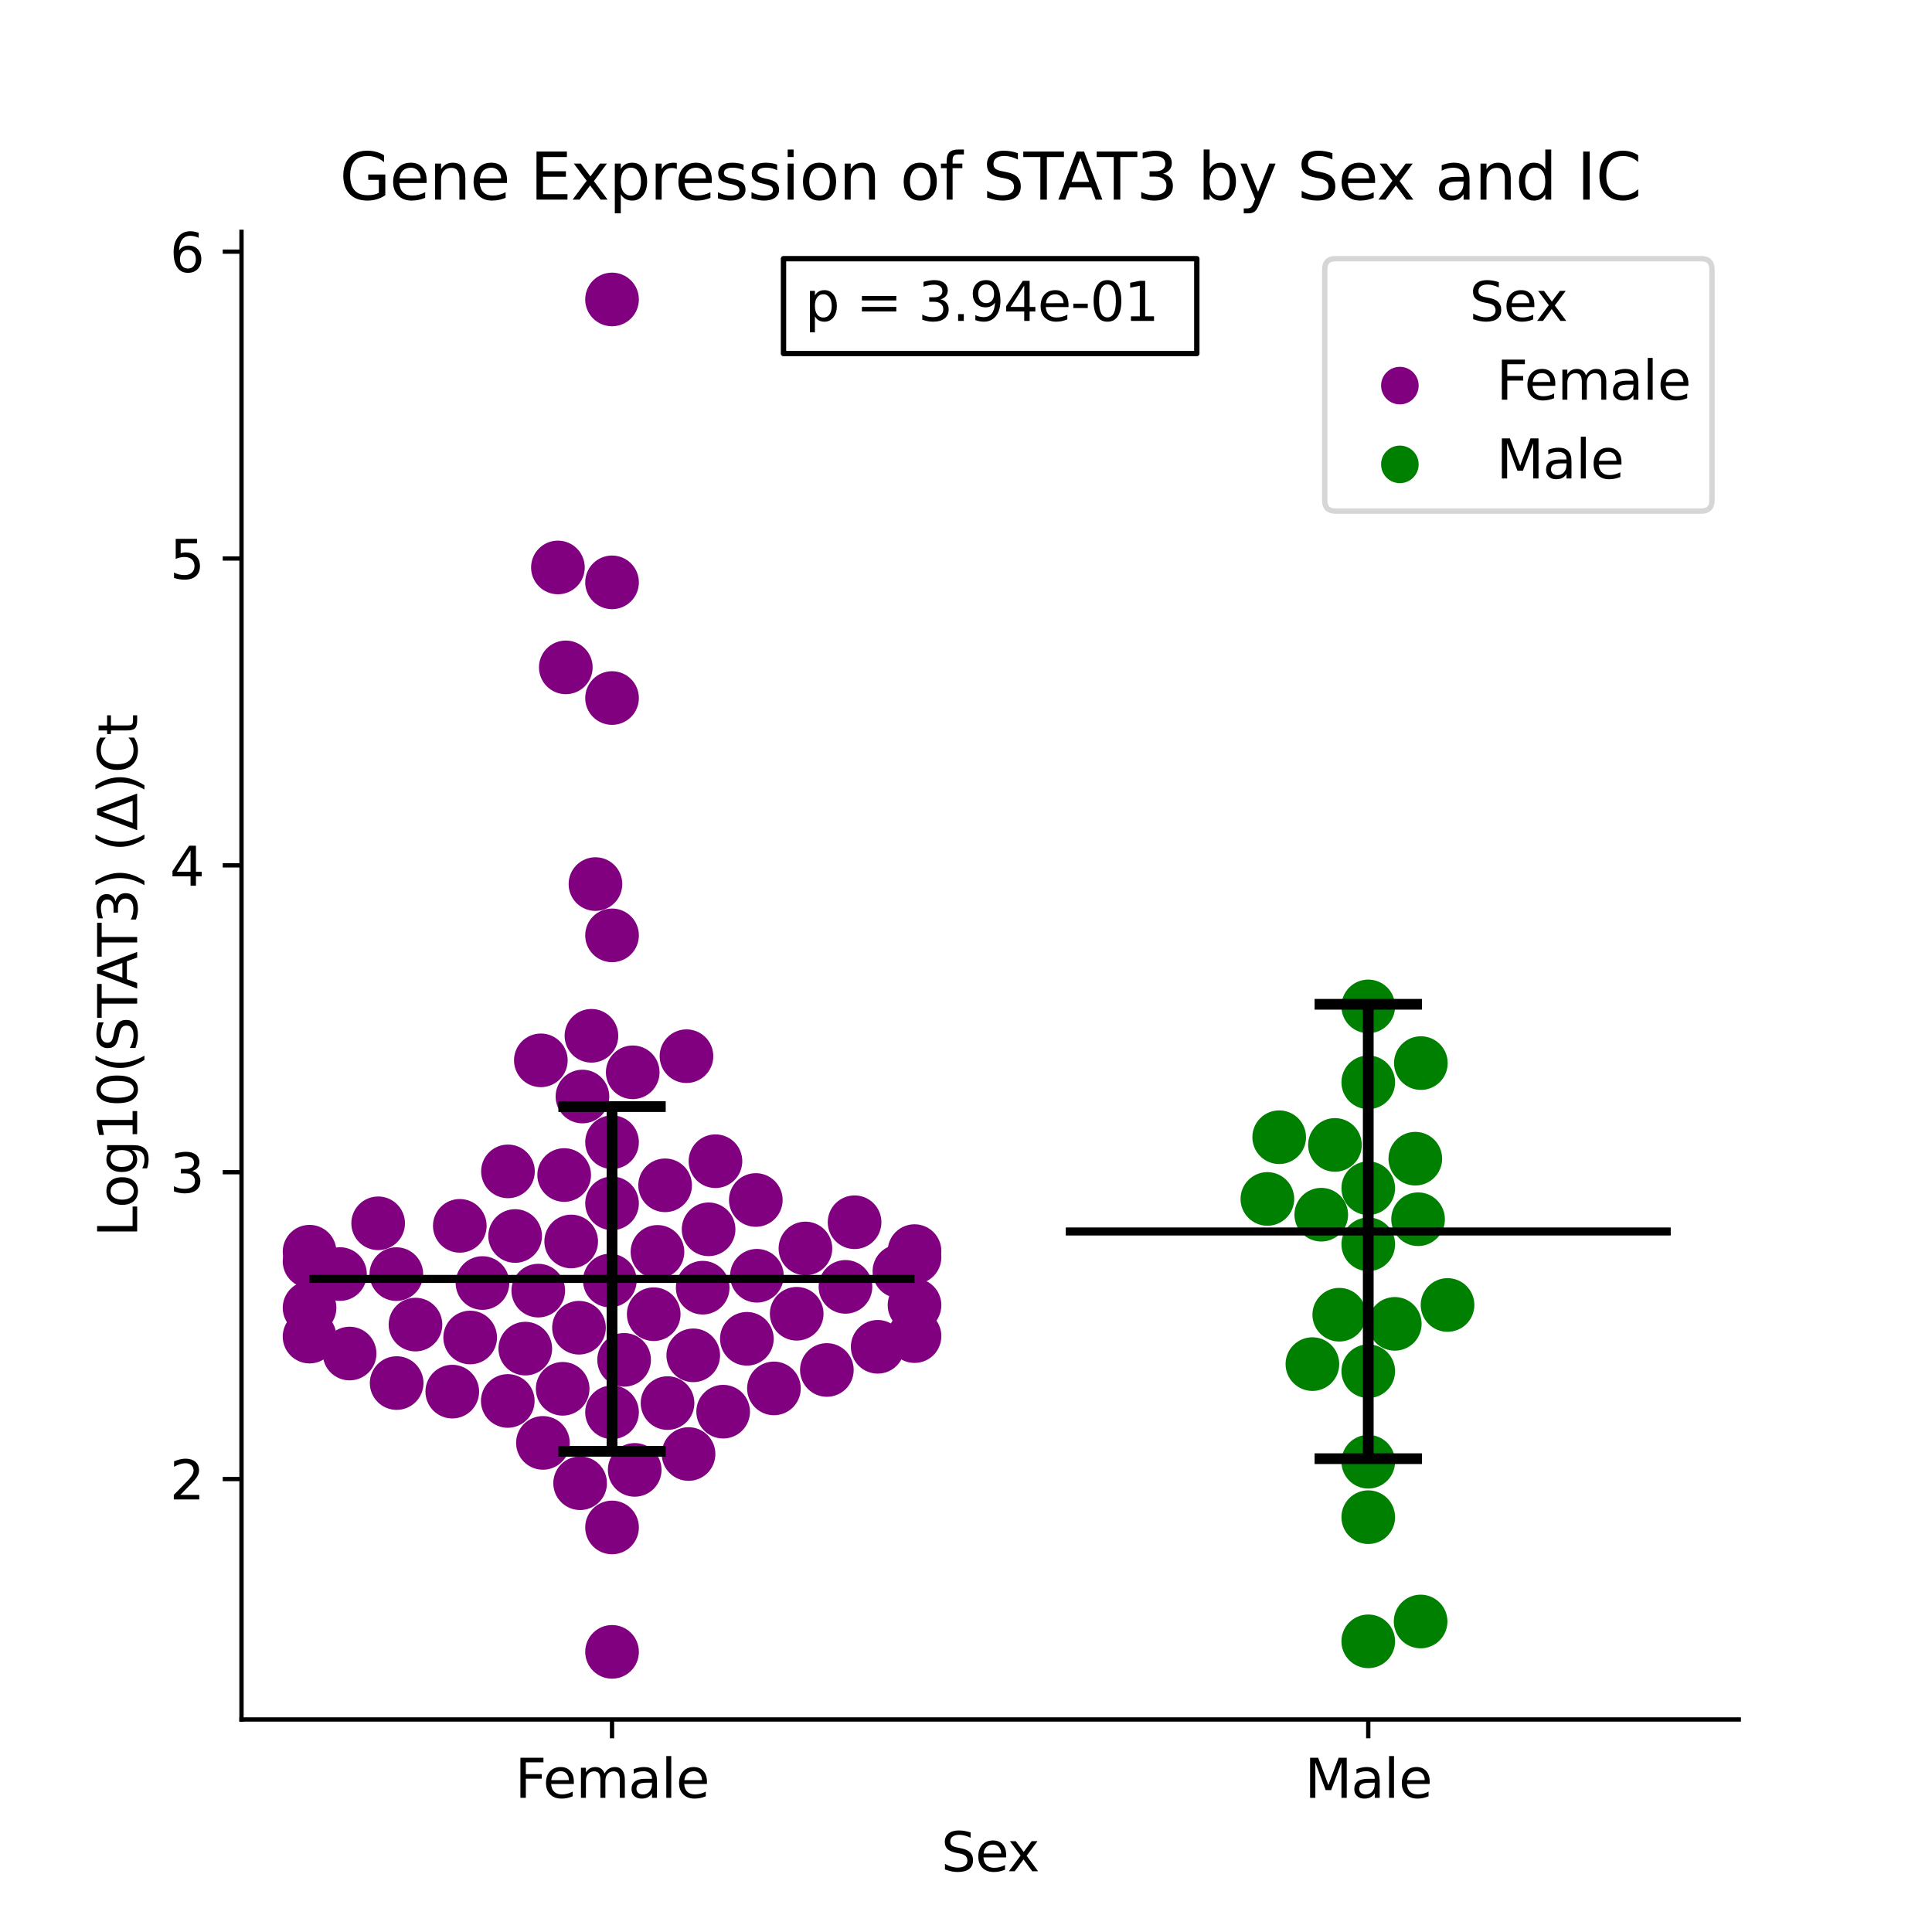 <?xml version="1.0" encoding="utf-8" standalone="no"?>
<!DOCTYPE svg PUBLIC "-//W3C//DTD SVG 1.1//EN"
  "http://www.w3.org/Graphics/SVG/1.1/DTD/svg11.dtd">
<svg xmlns:xlink="http://www.w3.org/1999/xlink" width="360pt" height="360pt" viewBox="0 0 360 360" xmlns="http://www.w3.org/2000/svg" version="1.1">
 <defs>
  <style type="text/css">*{stroke-linejoin: round; stroke-linecap: butt}</style>
 </defs>
 <g id="figure_1">
  <g id="patch_1">
   <path d="M 0 360 
L 360 360 
L 360 0 
L 0 0 
z
" style="fill: #ffffff"/>
  </g>
  <g id="axes_1">
   <g id="patch_2">
    <path d="M 45 320.4 
L 324 320.4 
L 324 43.2 
L 45 43.2 
z
" style="fill: #ffffff"/>
   </g>
   <g id="PathCollection_1">
    <defs>
     <path id="C0_0_2bde95c8e2" d="M 0 5 
C 1.326 5 2.598 4.473 3.536 3.536 
C 4.473 2.598 5 1.326 5 -0 
C 5 -1.326 4.473 -2.598 3.536 -3.536 
C 2.598 -4.473 1.326 -5 0 -5 
C -1.326 -5 -2.598 -4.473 -3.536 -3.536 
C -4.473 -2.598 -5 -1.326 -5 0 
C -5 1.326 -4.473 2.598 -3.536 3.536 
C -2.598 4.473 -1.326 5 0 5 
z
"/>
    </defs>
    <g clip-path="url(#pab6ef96e63)">
     <use xlink:href="#C0_0_2bde95c8e2" x="159.239" y="227.746" style="fill: #800080"/>
    </g>
    <g clip-path="url(#pab6ef96e63)">
     <use xlink:href="#C0_0_2bde95c8e2" x="94.652" y="218.27" style="fill: #800080"/>
    </g>
    <g clip-path="url(#pab6ef96e63)">
     <use xlink:href="#C0_0_2bde95c8e2" x="97.881" y="251.298" style="fill: #800080"/>
    </g>
    <g clip-path="url(#pab6ef96e63)">
     <use xlink:href="#C0_0_2bde95c8e2" x="114.045" y="263.158" style="fill: #800080"/>
    </g>
    <g clip-path="url(#pab6ef96e63)">
     <use xlink:href="#C0_0_2bde95c8e2" x="101.167" y="268.865" style="fill: #800080"/>
    </g>
    <g clip-path="url(#pab6ef96e63)">
     <use xlink:href="#C0_0_2bde95c8e2" x="132.037" y="229.064" style="fill: #800080"/>
    </g>
    <g clip-path="url(#pab6ef96e63)">
     <use xlink:href="#C0_0_2bde95c8e2" x="114.045" y="224.228" style="fill: #800080"/>
    </g>
    <g clip-path="url(#pab6ef96e63)">
     <use xlink:href="#C0_0_2bde95c8e2" x="127.915" y="196.807" style="fill: #800080"/>
    </g>
    <g clip-path="url(#pab6ef96e63)">
     <use xlink:href="#C0_0_2bde95c8e2" x="130.939" y="239.941" style="fill: #800080"/>
    </g>
    <g clip-path="url(#pab6ef96e63)">
     <use xlink:href="#C0_0_2bde95c8e2" x="100.297" y="240.488" style="fill: #800080"/>
    </g>
    <g clip-path="url(#pab6ef96e63)">
     <use xlink:href="#C0_0_2bde95c8e2" x="95.988" y="230.311" style="fill: #800080"/>
    </g>
    <g clip-path="url(#pab6ef96e63)">
     <use xlink:href="#C0_0_2bde95c8e2" x="121.811" y="244.882" style="fill: #800080"/>
    </g>
    <g clip-path="url(#pab6ef96e63)">
     <use xlink:href="#C0_0_2bde95c8e2" x="105.128" y="218.948" style="fill: #800080"/>
    </g>
    <g clip-path="url(#pab6ef96e63)">
     <use xlink:href="#C0_0_2bde95c8e2" x="167.589" y="236.893" style="fill: #800080"/>
    </g>
    <g clip-path="url(#pab6ef96e63)">
     <use xlink:href="#C0_0_2bde95c8e2" x="108.098" y="276.377" style="fill: #800080"/>
    </g>
    <g clip-path="url(#pab6ef96e63)">
     <use xlink:href="#C0_0_2bde95c8e2" x="116.293" y="253.39" style="fill: #800080"/>
    </g>
    <g clip-path="url(#pab6ef96e63)">
     <use xlink:href="#C0_0_2bde95c8e2" x="114.045" y="55.8" style="fill: #800080"/>
    </g>
    <g clip-path="url(#pab6ef96e63)">
     <use xlink:href="#C0_0_2bde95c8e2" x="157.54" y="239.79" style="fill: #800080"/>
    </g>
    <g clip-path="url(#pab6ef96e63)">
     <use xlink:href="#C0_0_2bde95c8e2" x="163.544" y="250.957" style="fill: #800080"/>
    </g>
    <g clip-path="url(#pab6ef96e63)">
     <use xlink:href="#C0_0_2bde95c8e2" x="141.038" y="237.72" style="fill: #800080"/>
    </g>
    <g clip-path="url(#pab6ef96e63)">
     <use xlink:href="#C0_0_2bde95c8e2" x="84.277" y="259.311" style="fill: #800080"/>
    </g>
    <g clip-path="url(#pab6ef96e63)">
     <use xlink:href="#C0_0_2bde95c8e2" x="114.045" y="174.292" style="fill: #800080"/>
    </g>
    <g clip-path="url(#pab6ef96e63)">
     <use xlink:href="#C0_0_2bde95c8e2" x="134.751" y="263.047" style="fill: #800080"/>
    </g>
    <g clip-path="url(#pab6ef96e63)">
     <use xlink:href="#C0_0_2bde95c8e2" x="129.176" y="252.545" style="fill: #800080"/>
    </g>
    <g clip-path="url(#pab6ef96e63)">
     <use xlink:href="#C0_0_2bde95c8e2" x="57.682" y="243.694" style="fill: #800080"/>
    </g>
    <g clip-path="url(#pab6ef96e63)">
     <use xlink:href="#C0_0_2bde95c8e2" x="77.418" y="246.817" style="fill: #800080"/>
    </g>
    <g clip-path="url(#pab6ef96e63)">
     <use xlink:href="#C0_0_2bde95c8e2" x="139.166" y="249.467" style="fill: #800080"/>
    </g>
    <g clip-path="url(#pab6ef96e63)">
     <use xlink:href="#C0_0_2bde95c8e2" x="114.045" y="130.07" style="fill: #800080"/>
    </g>
    <g clip-path="url(#pab6ef96e63)">
     <use xlink:href="#C0_0_2bde95c8e2" x="133.316" y="216.375" style="fill: #800080"/>
    </g>
    <g clip-path="url(#pab6ef96e63)">
     <use xlink:href="#C0_0_2bde95c8e2" x="117.899" y="199.81" style="fill: #800080"/>
    </g>
    <g clip-path="url(#pab6ef96e63)">
     <use xlink:href="#C0_0_2bde95c8e2" x="94.617" y="261.049" style="fill: #800080"/>
    </g>
    <g clip-path="url(#pab6ef96e63)">
     <use xlink:href="#C0_0_2bde95c8e2" x="122.511" y="233.27" style="fill: #800080"/>
    </g>
    <g clip-path="url(#pab6ef96e63)">
     <use xlink:href="#C0_0_2bde95c8e2" x="114.045" y="212.834" style="fill: #800080"/>
    </g>
    <g clip-path="url(#pab6ef96e63)">
     <use xlink:href="#C0_0_2bde95c8e2" x="170.409" y="248.965" style="fill: #800080"/>
    </g>
    <g clip-path="url(#pab6ef96e63)">
     <use xlink:href="#C0_0_2bde95c8e2" x="103.959" y="105.736" style="fill: #800080"/>
    </g>
    <g clip-path="url(#pab6ef96e63)">
     <use xlink:href="#C0_0_2bde95c8e2" x="70.464" y="227.946" style="fill: #800080"/>
    </g>
    <g clip-path="url(#pab6ef96e63)">
     <use xlink:href="#C0_0_2bde95c8e2" x="105.429" y="124.356" style="fill: #800080"/>
    </g>
    <g clip-path="url(#pab6ef96e63)">
     <use xlink:href="#C0_0_2bde95c8e2" x="140.833" y="223.602" style="fill: #800080"/>
    </g>
    <g clip-path="url(#pab6ef96e63)">
     <use xlink:href="#C0_0_2bde95c8e2" x="107.884" y="247.401" style="fill: #800080"/>
    </g>
    <g clip-path="url(#pab6ef96e63)">
     <use xlink:href="#C0_0_2bde95c8e2" x="170.409" y="233.127" style="fill: #800080"/>
    </g>
    <g clip-path="url(#pab6ef96e63)">
     <use xlink:href="#C0_0_2bde95c8e2" x="114.045" y="307.8" style="fill: #800080"/>
    </g>
    <g clip-path="url(#pab6ef96e63)">
     <use xlink:href="#C0_0_2bde95c8e2" x="114.045" y="284.618" style="fill: #800080"/>
    </g>
    <g clip-path="url(#pab6ef96e63)">
     <use xlink:href="#C0_0_2bde95c8e2" x="110.953" y="164.736" style="fill: #800080"/>
    </g>
    <g clip-path="url(#pab6ef96e63)">
     <use xlink:href="#C0_0_2bde95c8e2" x="144.212" y="258.71" style="fill: #800080"/>
    </g>
    <g clip-path="url(#pab6ef96e63)">
     <use xlink:href="#C0_0_2bde95c8e2" x="63.352" y="237.402" style="fill: #800080"/>
    </g>
    <g clip-path="url(#pab6ef96e63)">
     <use xlink:href="#C0_0_2bde95c8e2" x="113.633" y="238.609" style="fill: #800080"/>
    </g>
    <g clip-path="url(#pab6ef96e63)">
     <use xlink:href="#C0_0_2bde95c8e2" x="128.3" y="270.937" style="fill: #800080"/>
    </g>
    <g clip-path="url(#pab6ef96e63)">
     <use xlink:href="#C0_0_2bde95c8e2" x="170.409" y="234.262" style="fill: #800080"/>
    </g>
    <g clip-path="url(#pab6ef96e63)">
     <use xlink:href="#C0_0_2bde95c8e2" x="89.902" y="239.076" style="fill: #800080"/>
    </g>
    <g clip-path="url(#pab6ef96e63)">
     <use xlink:href="#C0_0_2bde95c8e2" x="57.682" y="233.236" style="fill: #800080"/>
    </g>
    <g clip-path="url(#pab6ef96e63)">
     <use xlink:href="#C0_0_2bde95c8e2" x="124.386" y="261.444" style="fill: #800080"/>
    </g>
    <g clip-path="url(#pab6ef96e63)">
     <use xlink:href="#C0_0_2bde95c8e2" x="65.143" y="252.214" style="fill: #800080"/>
    </g>
    <g clip-path="url(#pab6ef96e63)">
     <use xlink:href="#C0_0_2bde95c8e2" x="57.682" y="235.019" style="fill: #800080"/>
    </g>
    <g clip-path="url(#pab6ef96e63)">
     <use xlink:href="#C0_0_2bde95c8e2" x="104.844" y="258.783" style="fill: #800080"/>
    </g>
    <g clip-path="url(#pab6ef96e63)">
     <use xlink:href="#C0_0_2bde95c8e2" x="170.409" y="243.204" style="fill: #800080"/>
    </g>
    <g clip-path="url(#pab6ef96e63)">
     <use xlink:href="#C0_0_2bde95c8e2" x="73.852" y="237.412" style="fill: #800080"/>
    </g>
    <g clip-path="url(#pab6ef96e63)">
     <use xlink:href="#C0_0_2bde95c8e2" x="73.912" y="257.714" style="fill: #800080"/>
    </g>
    <g clip-path="url(#pab6ef96e63)">
     <use xlink:href="#C0_0_2bde95c8e2" x="123.935" y="220.867" style="fill: #800080"/>
    </g>
    <g clip-path="url(#pab6ef96e63)">
     <use xlink:href="#C0_0_2bde95c8e2" x="154.073" y="255.275" style="fill: #800080"/>
    </g>
    <g clip-path="url(#pab6ef96e63)">
     <use xlink:href="#C0_0_2bde95c8e2" x="85.677" y="228.419" style="fill: #800080"/>
    </g>
    <g clip-path="url(#pab6ef96e63)">
     <use xlink:href="#C0_0_2bde95c8e2" x="108.53" y="204.324" style="fill: #800080"/>
    </g>
    <g clip-path="url(#pab6ef96e63)">
     <use xlink:href="#C0_0_2bde95c8e2" x="114.045" y="108.514" style="fill: #800080"/>
    </g>
    <g clip-path="url(#pab6ef96e63)">
     <use xlink:href="#C0_0_2bde95c8e2" x="150.079" y="232.634" style="fill: #800080"/>
    </g>
    <g clip-path="url(#pab6ef96e63)">
     <use xlink:href="#C0_0_2bde95c8e2" x="100.778" y="197.58" style="fill: #800080"/>
    </g>
    <g clip-path="url(#pab6ef96e63)">
     <use xlink:href="#C0_0_2bde95c8e2" x="87.609" y="249.225" style="fill: #800080"/>
    </g>
    <g clip-path="url(#pab6ef96e63)">
     <use xlink:href="#C0_0_2bde95c8e2" x="110.205" y="193.006" style="fill: #800080"/>
    </g>
    <g clip-path="url(#pab6ef96e63)">
     <use xlink:href="#C0_0_2bde95c8e2" x="148.453" y="244.801" style="fill: #800080"/>
    </g>
    <g clip-path="url(#pab6ef96e63)">
     <use xlink:href="#C0_0_2bde95c8e2" x="57.682" y="249.055" style="fill: #800080"/>
    </g>
    <g clip-path="url(#pab6ef96e63)">
     <use xlink:href="#C0_0_2bde95c8e2" x="106.433" y="231.33" style="fill: #800080"/>
    </g>
    <g clip-path="url(#pab6ef96e63)">
     <use xlink:href="#C0_0_2bde95c8e2" x="118.268" y="273.891" style="fill: #800080"/>
    </g>
   </g>
   <g id="PathCollection_2">
    <defs>
     <path id="C1_0_6e0e014120" d="M 0 5 
C 1.326 5 2.598 4.473 3.536 3.536 
C 4.473 2.598 5 1.326 5 -0 
C 5 -1.326 4.473 -2.598 3.536 -3.536 
C 2.598 -4.473 1.326 -5 0 -5 
C -1.326 -5 -2.598 -4.473 -3.536 -3.536 
C -4.473 -2.598 -5 -1.326 -5 0 
C -5 1.326 -4.473 2.598 -3.536 3.536 
C -2.598 4.473 -1.326 5 0 5 
z
"/>
    </defs>
    <g clip-path="url(#pab6ef96e63)">
     <use xlink:href="#C1_0_6e0e014120" x="249.552" y="244.978" style="fill: #008000"/>
    </g>
    <g clip-path="url(#pab6ef96e63)">
     <use xlink:href="#C1_0_6e0e014120" x="254.955" y="282.703" style="fill: #008000"/>
    </g>
    <g clip-path="url(#pab6ef96e63)">
     <use xlink:href="#C1_0_6e0e014120" x="264.711" y="302.143" style="fill: #008000"/>
    </g>
    <g clip-path="url(#pab6ef96e63)">
     <use xlink:href="#C1_0_6e0e014120" x="254.955" y="187.53" style="fill: #008000"/>
    </g>
    <g clip-path="url(#pab6ef96e63)">
     <use xlink:href="#C1_0_6e0e014120" x="238.358" y="211.904" style="fill: #008000"/>
    </g>
    <g clip-path="url(#pab6ef96e63)">
     <use xlink:href="#C1_0_6e0e014120" x="254.955" y="231.859" style="fill: #008000"/>
    </g>
    <g clip-path="url(#pab6ef96e63)">
     <use xlink:href="#C1_0_6e0e014120" x="254.955" y="272.373" style="fill: #008000"/>
    </g>
    <g clip-path="url(#pab6ef96e63)">
     <use xlink:href="#C1_0_6e0e014120" x="254.955" y="305.839" style="fill: #008000"/>
    </g>
    <g clip-path="url(#pab6ef96e63)">
     <use xlink:href="#C1_0_6e0e014120" x="246.197" y="226.342" style="fill: #008000"/>
    </g>
    <g clip-path="url(#pab6ef96e63)">
     <use xlink:href="#C1_0_6e0e014120" x="254.955" y="255.505" style="fill: #008000"/>
    </g>
    <g clip-path="url(#pab6ef96e63)">
     <use xlink:href="#C1_0_6e0e014120" x="254.955" y="201.673" style="fill: #008000"/>
    </g>
    <g clip-path="url(#pab6ef96e63)">
     <use xlink:href="#C1_0_6e0e014120" x="263.723" y="215.905" style="fill: #008000"/>
    </g>
    <g clip-path="url(#pab6ef96e63)">
     <use xlink:href="#C1_0_6e0e014120" x="236.159" y="223.406" style="fill: #008000"/>
    </g>
    <g clip-path="url(#pab6ef96e63)">
     <use xlink:href="#C1_0_6e0e014120" x="264.238" y="227.186" style="fill: #008000"/>
    </g>
    <g clip-path="url(#pab6ef96e63)">
     <use xlink:href="#C1_0_6e0e014120" x="259.898" y="246.682" style="fill: #008000"/>
    </g>
    <g clip-path="url(#pab6ef96e63)">
     <use xlink:href="#C1_0_6e0e014120" x="248.749" y="213.34" style="fill: #008000"/>
    </g>
    <g clip-path="url(#pab6ef96e63)">
     <use xlink:href="#C1_0_6e0e014120" x="254.955" y="221.406" style="fill: #008000"/>
    </g>
    <g clip-path="url(#pab6ef96e63)">
     <use xlink:href="#C1_0_6e0e014120" x="264.759" y="198.093" style="fill: #008000"/>
    </g>
    <g clip-path="url(#pab6ef96e63)">
     <use xlink:href="#C1_0_6e0e014120" x="269.727" y="243.165" style="fill: #008000"/>
    </g>
    <g clip-path="url(#pab6ef96e63)">
     <use xlink:href="#C1_0_6e0e014120" x="244.547" y="254.182" style="fill: #008000"/>
    </g>
   </g>
   <g id="PathCollection_3"/>
   <g id="PathCollection_4"/>
   <g id="matplotlib.axis_1">
    <g id="xtick_1">
     <g id="line2d_1">
      <defs>
       <path id="m0ff724fa48" d="M 0 0 
L 0 3.5 
" style="stroke: #000000; stroke-width: 0.8"/>
      </defs>
      <g>
       <use xlink:href="#m0ff724fa48" x="114.045" y="320.4" style="stroke: #000000; stroke-width: 0.8"/>
      </g>
     </g>
     <g id="text_1">
      <!-- Female -->
      <g transform="translate(95.968 334.998) scale(0.1 -0.1)">
       <defs>
        <path id="DejaVuSans-46" d="M 628 4666 
L 3309 4666 
L 3309 4134 
L 1259 4134 
L 1259 2759 
L 3109 2759 
L 3109 2228 
L 1259 2228 
L 1259 0 
L 628 0 
L 628 4666 
z
" transform="scale(0.016)"/>
        <path id="DejaVuSans-65" d="M 3597 1894 
L 3597 1613 
L 953 1613 
Q 991 1019 1311 708 
Q 1631 397 2203 397 
Q 2534 397 2845 478 
Q 3156 559 3463 722 
L 3463 178 
Q 3153 47 2828 -22 
Q 2503 -91 2169 -91 
Q 1331 -91 842 396 
Q 353 884 353 1716 
Q 353 2575 817 3079 
Q 1281 3584 2069 3584 
Q 2775 3584 3186 3129 
Q 3597 2675 3597 1894 
z
M 3022 2063 
Q 3016 2534 2758 2815 
Q 2500 3097 2075 3097 
Q 1594 3097 1305 2825 
Q 1016 2553 972 2059 
L 3022 2063 
z
" transform="scale(0.016)"/>
        <path id="DejaVuSans-6d" d="M 3328 2828 
Q 3544 3216 3844 3400 
Q 4144 3584 4550 3584 
Q 5097 3584 5394 3201 
Q 5691 2819 5691 2113 
L 5691 0 
L 5113 0 
L 5113 2094 
Q 5113 2597 4934 2840 
Q 4756 3084 4391 3084 
Q 3944 3084 3684 2787 
Q 3425 2491 3425 1978 
L 3425 0 
L 2847 0 
L 2847 2094 
Q 2847 2600 2669 2842 
Q 2491 3084 2119 3084 
Q 1678 3084 1418 2786 
Q 1159 2488 1159 1978 
L 1159 0 
L 581 0 
L 581 3500 
L 1159 3500 
L 1159 2956 
Q 1356 3278 1631 3431 
Q 1906 3584 2284 3584 
Q 2666 3584 2933 3390 
Q 3200 3197 3328 2828 
z
" transform="scale(0.016)"/>
        <path id="DejaVuSans-61" d="M 2194 1759 
Q 1497 1759 1228 1600 
Q 959 1441 959 1056 
Q 959 750 1161 570 
Q 1363 391 1709 391 
Q 2188 391 2477 730 
Q 2766 1069 2766 1631 
L 2766 1759 
L 2194 1759 
z
M 3341 1997 
L 3341 0 
L 2766 0 
L 2766 531 
Q 2569 213 2275 61 
Q 1981 -91 1556 -91 
Q 1019 -91 701 211 
Q 384 513 384 1019 
Q 384 1609 779 1909 
Q 1175 2209 1959 2209 
L 2766 2209 
L 2766 2266 
Q 2766 2663 2505 2880 
Q 2244 3097 1772 3097 
Q 1472 3097 1187 3025 
Q 903 2953 641 2809 
L 641 3341 
Q 956 3463 1253 3523 
Q 1550 3584 1831 3584 
Q 2591 3584 2966 3190 
Q 3341 2797 3341 1997 
z
" transform="scale(0.016)"/>
        <path id="DejaVuSans-6c" d="M 603 4863 
L 1178 4863 
L 1178 0 
L 603 0 
L 603 4863 
z
" transform="scale(0.016)"/>
       </defs>
       <use xlink:href="#DejaVuSans-46"/>
       <use xlink:href="#DejaVuSans-65" x="52.02"/>
       <use xlink:href="#DejaVuSans-6d" x="113.543"/>
       <use xlink:href="#DejaVuSans-61" x="210.955"/>
       <use xlink:href="#DejaVuSans-6c" x="272.234"/>
       <use xlink:href="#DejaVuSans-65" x="300.018"/>
      </g>
     </g>
    </g>
    <g id="xtick_2">
     <g id="line2d_2">
      <g>
       <use xlink:href="#m0ff724fa48" x="254.955" y="320.4" style="stroke: #000000; stroke-width: 0.8"/>
      </g>
     </g>
     <g id="text_2">
      <!-- Male -->
      <g transform="translate(243.111 334.998) scale(0.1 -0.1)">
       <defs>
        <path id="DejaVuSans-4d" d="M 628 4666 
L 1569 4666 
L 2759 1491 
L 3956 4666 
L 4897 4666 
L 4897 0 
L 4281 0 
L 4281 4097 
L 3078 897 
L 2444 897 
L 1241 4097 
L 1241 0 
L 628 0 
L 628 4666 
z
" transform="scale(0.016)"/>
       </defs>
       <use xlink:href="#DejaVuSans-4d"/>
       <use xlink:href="#DejaVuSans-61" x="86.279"/>
       <use xlink:href="#DejaVuSans-6c" x="147.559"/>
       <use xlink:href="#DejaVuSans-65" x="175.342"/>
      </g>
     </g>
    </g>
    <g id="text_3">
     <!-- Sex -->
     <g transform="translate(175.377 348.677) scale(0.1 -0.1)">
      <defs>
       <path id="DejaVuSans-53" d="M 3425 4513 
L 3425 3897 
Q 3066 4069 2747 4153 
Q 2428 4238 2131 4238 
Q 1616 4238 1336 4038 
Q 1056 3838 1056 3469 
Q 1056 3159 1242 3001 
Q 1428 2844 1947 2747 
L 2328 2669 
Q 3034 2534 3370 2195 
Q 3706 1856 3706 1288 
Q 3706 609 3251 259 
Q 2797 -91 1919 -91 
Q 1588 -91 1214 -16 
Q 841 59 441 206 
L 441 856 
Q 825 641 1194 531 
Q 1563 422 1919 422 
Q 2459 422 2753 634 
Q 3047 847 3047 1241 
Q 3047 1584 2836 1778 
Q 2625 1972 2144 2069 
L 1759 2144 
Q 1053 2284 737 2584 
Q 422 2884 422 3419 
Q 422 4038 858 4394 
Q 1294 4750 2059 4750 
Q 2388 4750 2728 4690 
Q 3069 4631 3425 4513 
z
" transform="scale(0.016)"/>
       <path id="DejaVuSans-78" d="M 3513 3500 
L 2247 1797 
L 3578 0 
L 2900 0 
L 1881 1375 
L 863 0 
L 184 0 
L 1544 1831 
L 300 3500 
L 978 3500 
L 1906 2253 
L 2834 3500 
L 3513 3500 
z
" transform="scale(0.016)"/>
      </defs>
      <use xlink:href="#DejaVuSans-53"/>
      <use xlink:href="#DejaVuSans-65" x="63.477"/>
      <use xlink:href="#DejaVuSans-78" x="123.25"/>
     </g>
    </g>
   </g>
   <g id="matplotlib.axis_2">
    <g id="ytick_1">
     <g id="line2d_3">
      <defs>
       <path id="m05ba2ae961" d="M 0 0 
L -3.5 0 
" style="stroke: #000000; stroke-width: 0.8"/>
      </defs>
      <g>
       <use xlink:href="#m05ba2ae961" x="45" y="275.6" style="stroke: #000000; stroke-width: 0.8"/>
      </g>
     </g>
     <g id="text_4">
      <!-- 2 -->
      <g transform="translate(31.637 279.399) scale(0.1 -0.1)">
       <defs>
        <path id="DejaVuSans-32" d="M 1228 531 
L 3431 531 
L 3431 0 
L 469 0 
L 469 531 
Q 828 903 1448 1529 
Q 2069 2156 2228 2338 
Q 2531 2678 2651 2914 
Q 2772 3150 2772 3378 
Q 2772 3750 2511 3984 
Q 2250 4219 1831 4219 
Q 1534 4219 1204 4116 
Q 875 4013 500 3803 
L 500 4441 
Q 881 4594 1212 4672 
Q 1544 4750 1819 4750 
Q 2544 4750 2975 4387 
Q 3406 4025 3406 3419 
Q 3406 3131 3298 2873 
Q 3191 2616 2906 2266 
Q 2828 2175 2409 1742 
Q 1991 1309 1228 531 
z
" transform="scale(0.016)"/>
       </defs>
       <use xlink:href="#DejaVuSans-32"/>
      </g>
     </g>
    </g>
    <g id="ytick_2">
     <g id="line2d_4">
      <g>
       <use xlink:href="#m05ba2ae961" x="45" y="218.423" style="stroke: #000000; stroke-width: 0.8"/>
      </g>
     </g>
     <g id="text_5">
      <!-- 3 -->
      <g transform="translate(31.637 222.222) scale(0.1 -0.1)">
       <defs>
        <path id="DejaVuSans-33" d="M 2597 2516 
Q 3050 2419 3304 2112 
Q 3559 1806 3559 1356 
Q 3559 666 3084 287 
Q 2609 -91 1734 -91 
Q 1441 -91 1130 -33 
Q 819 25 488 141 
L 488 750 
Q 750 597 1062 519 
Q 1375 441 1716 441 
Q 2309 441 2620 675 
Q 2931 909 2931 1356 
Q 2931 1769 2642 2001 
Q 2353 2234 1838 2234 
L 1294 2234 
L 1294 2753 
L 1863 2753 
Q 2328 2753 2575 2939 
Q 2822 3125 2822 3475 
Q 2822 3834 2567 4026 
Q 2313 4219 1838 4219 
Q 1578 4219 1281 4162 
Q 984 4106 628 3988 
L 628 4550 
Q 988 4650 1302 4700 
Q 1616 4750 1894 4750 
Q 2613 4750 3031 4423 
Q 3450 4097 3450 3541 
Q 3450 3153 3228 2886 
Q 3006 2619 2597 2516 
z
" transform="scale(0.016)"/>
       </defs>
       <use xlink:href="#DejaVuSans-33"/>
      </g>
     </g>
    </g>
    <g id="ytick_3">
     <g id="line2d_5">
      <g>
       <use xlink:href="#m05ba2ae961" x="45" y="161.246" style="stroke: #000000; stroke-width: 0.8"/>
      </g>
     </g>
     <g id="text_6">
      <!-- 4 -->
      <g transform="translate(31.637 165.045) scale(0.1 -0.1)">
       <defs>
        <path id="DejaVuSans-34" d="M 2419 4116 
L 825 1625 
L 2419 1625 
L 2419 4116 
z
M 2253 4666 
L 3047 4666 
L 3047 1625 
L 3713 1625 
L 3713 1100 
L 3047 1100 
L 3047 0 
L 2419 0 
L 2419 1100 
L 313 1100 
L 313 1709 
L 2253 4666 
z
" transform="scale(0.016)"/>
       </defs>
       <use xlink:href="#DejaVuSans-34"/>
      </g>
     </g>
    </g>
    <g id="ytick_4">
     <g id="line2d_6">
      <g>
       <use xlink:href="#m05ba2ae961" x="45" y="104.069" style="stroke: #000000; stroke-width: 0.8"/>
      </g>
     </g>
     <g id="text_7">
      <!-- 5 -->
      <g transform="translate(31.637 107.868) scale(0.1 -0.1)">
       <defs>
        <path id="DejaVuSans-35" d="M 691 4666 
L 3169 4666 
L 3169 4134 
L 1269 4134 
L 1269 2991 
Q 1406 3038 1543 3061 
Q 1681 3084 1819 3084 
Q 2600 3084 3056 2656 
Q 3513 2228 3513 1497 
Q 3513 744 3044 326 
Q 2575 -91 1722 -91 
Q 1428 -91 1123 -41 
Q 819 9 494 109 
L 494 744 
Q 775 591 1075 516 
Q 1375 441 1709 441 
Q 2250 441 2565 725 
Q 2881 1009 2881 1497 
Q 2881 1984 2565 2268 
Q 2250 2553 1709 2553 
Q 1456 2553 1204 2497 
Q 953 2441 691 2322 
L 691 4666 
z
" transform="scale(0.016)"/>
       </defs>
       <use xlink:href="#DejaVuSans-35"/>
      </g>
     </g>
    </g>
    <g id="ytick_5">
     <g id="line2d_7">
      <g>
       <use xlink:href="#m05ba2ae961" x="45" y="46.892" style="stroke: #000000; stroke-width: 0.8"/>
      </g>
     </g>
     <g id="text_8">
      <!-- 6 -->
      <g transform="translate(31.637 50.691) scale(0.1 -0.1)">
       <defs>
        <path id="DejaVuSans-36" d="M 2113 2584 
Q 1688 2584 1439 2293 
Q 1191 2003 1191 1497 
Q 1191 994 1439 701 
Q 1688 409 2113 409 
Q 2538 409 2786 701 
Q 3034 994 3034 1497 
Q 3034 2003 2786 2293 
Q 2538 2584 2113 2584 
z
M 3366 4563 
L 3366 3988 
Q 3128 4100 2886 4159 
Q 2644 4219 2406 4219 
Q 1781 4219 1451 3797 
Q 1122 3375 1075 2522 
Q 1259 2794 1537 2939 
Q 1816 3084 2150 3084 
Q 2853 3084 3261 2657 
Q 3669 2231 3669 1497 
Q 3669 778 3244 343 
Q 2819 -91 2113 -91 
Q 1303 -91 875 529 
Q 447 1150 447 2328 
Q 447 3434 972 4092 
Q 1497 4750 2381 4750 
Q 2619 4750 2861 4703 
Q 3103 4656 3366 4563 
z
" transform="scale(0.016)"/>
       </defs>
       <use xlink:href="#DejaVuSans-36"/>
      </g>
     </g>
    </g>
    <g id="text_9">
     <!-- Log10(STAT3) (Δ)Ct -->
     <g transform="translate(25.558 230.467) rotate(-90) scale(0.1 -0.1)">
      <defs>
       <path id="DejaVuSans-4c" d="M 628 4666 
L 1259 4666 
L 1259 531 
L 3531 531 
L 3531 0 
L 628 0 
L 628 4666 
z
" transform="scale(0.016)"/>
       <path id="DejaVuSans-6f" d="M 1959 3097 
Q 1497 3097 1228 2736 
Q 959 2375 959 1747 
Q 959 1119 1226 758 
Q 1494 397 1959 397 
Q 2419 397 2687 759 
Q 2956 1122 2956 1747 
Q 2956 2369 2687 2733 
Q 2419 3097 1959 3097 
z
M 1959 3584 
Q 2709 3584 3137 3096 
Q 3566 2609 3566 1747 
Q 3566 888 3137 398 
Q 2709 -91 1959 -91 
Q 1206 -91 779 398 
Q 353 888 353 1747 
Q 353 2609 779 3096 
Q 1206 3584 1959 3584 
z
" transform="scale(0.016)"/>
       <path id="DejaVuSans-67" d="M 2906 1791 
Q 2906 2416 2648 2759 
Q 2391 3103 1925 3103 
Q 1463 3103 1205 2759 
Q 947 2416 947 1791 
Q 947 1169 1205 825 
Q 1463 481 1925 481 
Q 2391 481 2648 825 
Q 2906 1169 2906 1791 
z
M 3481 434 
Q 3481 -459 3084 -895 
Q 2688 -1331 1869 -1331 
Q 1566 -1331 1297 -1286 
Q 1028 -1241 775 -1147 
L 775 -588 
Q 1028 -725 1275 -790 
Q 1522 -856 1778 -856 
Q 2344 -856 2625 -561 
Q 2906 -266 2906 331 
L 2906 616 
Q 2728 306 2450 153 
Q 2172 0 1784 0 
Q 1141 0 747 490 
Q 353 981 353 1791 
Q 353 2603 747 3093 
Q 1141 3584 1784 3584 
Q 2172 3584 2450 3431 
Q 2728 3278 2906 2969 
L 2906 3500 
L 3481 3500 
L 3481 434 
z
" transform="scale(0.016)"/>
       <path id="DejaVuSans-31" d="M 794 531 
L 1825 531 
L 1825 4091 
L 703 3866 
L 703 4441 
L 1819 4666 
L 2450 4666 
L 2450 531 
L 3481 531 
L 3481 0 
L 794 0 
L 794 531 
z
" transform="scale(0.016)"/>
       <path id="DejaVuSans-30" d="M 2034 4250 
Q 1547 4250 1301 3770 
Q 1056 3291 1056 2328 
Q 1056 1369 1301 889 
Q 1547 409 2034 409 
Q 2525 409 2770 889 
Q 3016 1369 3016 2328 
Q 3016 3291 2770 3770 
Q 2525 4250 2034 4250 
z
M 2034 4750 
Q 2819 4750 3233 4129 
Q 3647 3509 3647 2328 
Q 3647 1150 3233 529 
Q 2819 -91 2034 -91 
Q 1250 -91 836 529 
Q 422 1150 422 2328 
Q 422 3509 836 4129 
Q 1250 4750 2034 4750 
z
" transform="scale(0.016)"/>
       <path id="DejaVuSans-28" d="M 1984 4856 
Q 1566 4138 1362 3434 
Q 1159 2731 1159 2009 
Q 1159 1288 1364 580 
Q 1569 -128 1984 -844 
L 1484 -844 
Q 1016 -109 783 600 
Q 550 1309 550 2009 
Q 550 2706 781 3412 
Q 1013 4119 1484 4856 
L 1984 4856 
z
" transform="scale(0.016)"/>
       <path id="DejaVuSans-54" d="M -19 4666 
L 3928 4666 
L 3928 4134 
L 2272 4134 
L 2272 0 
L 1638 0 
L 1638 4134 
L -19 4134 
L -19 4666 
z
" transform="scale(0.016)"/>
       <path id="DejaVuSans-41" d="M 2188 4044 
L 1331 1722 
L 3047 1722 
L 2188 4044 
z
M 1831 4666 
L 2547 4666 
L 4325 0 
L 3669 0 
L 3244 1197 
L 1141 1197 
L 716 0 
L 50 0 
L 1831 4666 
z
" transform="scale(0.016)"/>
       <path id="DejaVuSans-29" d="M 513 4856 
L 1013 4856 
Q 1481 4119 1714 3412 
Q 1947 2706 1947 2009 
Q 1947 1309 1714 600 
Q 1481 -109 1013 -844 
L 513 -844 
Q 928 -128 1133 580 
Q 1338 1288 1338 2009 
Q 1338 2731 1133 3434 
Q 928 4138 513 4856 
z
" transform="scale(0.016)"/>
       <path id="DejaVuSans-20" transform="scale(0.016)"/>
       <path id="DejaVuSans-394" d="M 2188 4044 
L 906 525 
L 3472 525 
L 2188 4044 
z
M 50 0 
L 1831 4666 
L 2547 4666 
L 4325 0 
L 50 0 
z
" transform="scale(0.016)"/>
       <path id="DejaVuSans-43" d="M 4122 4306 
L 4122 3641 
Q 3803 3938 3442 4084 
Q 3081 4231 2675 4231 
Q 1875 4231 1450 3742 
Q 1025 3253 1025 2328 
Q 1025 1406 1450 917 
Q 1875 428 2675 428 
Q 3081 428 3442 575 
Q 3803 722 4122 1019 
L 4122 359 
Q 3791 134 3420 21 
Q 3050 -91 2638 -91 
Q 1578 -91 968 557 
Q 359 1206 359 2328 
Q 359 3453 968 4101 
Q 1578 4750 2638 4750 
Q 3056 4750 3426 4639 
Q 3797 4528 4122 4306 
z
" transform="scale(0.016)"/>
       <path id="DejaVuSans-74" d="M 1172 4494 
L 1172 3500 
L 2356 3500 
L 2356 3053 
L 1172 3053 
L 1172 1153 
Q 1172 725 1289 603 
Q 1406 481 1766 481 
L 2356 481 
L 2356 0 
L 1766 0 
Q 1100 0 847 248 
Q 594 497 594 1153 
L 594 3053 
L 172 3053 
L 172 3500 
L 594 3500 
L 594 4494 
L 1172 4494 
z
" transform="scale(0.016)"/>
      </defs>
      <use xlink:href="#DejaVuSans-4c"/>
      <use xlink:href="#DejaVuSans-6f" x="53.963"/>
      <use xlink:href="#DejaVuSans-67" x="115.145"/>
      <use xlink:href="#DejaVuSans-31" x="178.621"/>
      <use xlink:href="#DejaVuSans-30" x="242.244"/>
      <use xlink:href="#DejaVuSans-28" x="305.867"/>
      <use xlink:href="#DejaVuSans-53" x="344.881"/>
      <use xlink:href="#DejaVuSans-54" x="408.357"/>
      <use xlink:href="#DejaVuSans-41" x="461.691"/>
      <use xlink:href="#DejaVuSans-54" x="522.35"/>
      <use xlink:href="#DejaVuSans-33" x="583.434"/>
      <use xlink:href="#DejaVuSans-29" x="647.057"/>
      <use xlink:href="#DejaVuSans-20" x="686.07"/>
      <use xlink:href="#DejaVuSans-28" x="717.857"/>
      <use xlink:href="#DejaVuSans-394" x="756.871"/>
      <use xlink:href="#DejaVuSans-29" x="825.279"/>
      <use xlink:href="#DejaVuSans-43" x="864.293"/>
      <use xlink:href="#DejaVuSans-74" x="934.117"/>
     </g>
    </g>
   </g>
   <g id="LineCollection_1">
    <path d="M 114.045 270.427 
L 114.045 206.195 
" clip-path="url(#pab6ef96e63)" style="fill: none; stroke: #000000; stroke-width: 2"/>
   </g>
   <g id="line2d_8">
    <defs>
     <path id="m775a123609" d="M 10 0 
L -10 -0 
" style="stroke: #000000; stroke-width: 2"/>
    </defs>
    <g clip-path="url(#pab6ef96e63)">
     <use xlink:href="#m775a123609" x="114.045" y="270.427" style="stroke: #000000; stroke-width: 2"/>
    </g>
   </g>
   <g id="line2d_9">
    <g clip-path="url(#pab6ef96e63)">
     <use xlink:href="#m775a123609" x="114.045" y="206.195" style="stroke: #000000; stroke-width: 2"/>
    </g>
   </g>
   <g id="LineCollection_2">
    <path d="M 254.955 271.804 
L 254.955 187.132 
" clip-path="url(#pab6ef96e63)" style="fill: none; stroke: #000000; stroke-width: 2"/>
   </g>
   <g id="line2d_10">
    <g clip-path="url(#pab6ef96e63)">
     <use xlink:href="#m775a123609" x="254.955" y="271.804" style="stroke: #000000; stroke-width: 2"/>
    </g>
   </g>
   <g id="line2d_11">
    <g clip-path="url(#pab6ef96e63)">
     <use xlink:href="#m775a123609" x="254.955" y="187.132" style="stroke: #000000; stroke-width: 2"/>
    </g>
   </g>
   <g id="LineCollection_3">
    <path d="M 57.682 238.311 
L 170.409 238.311 
" clip-path="url(#pab6ef96e63)" style="fill: none; stroke: #000000; stroke-width: 1.5"/>
   </g>
   <g id="LineCollection_4">
    <path d="M 198.591 229.468 
L 311.318 229.468 
" clip-path="url(#pab6ef96e63)" style="fill: none; stroke: #000000; stroke-width: 1.5"/>
   </g>
   <g id="patch_3">
    <path d="M 45 320.4 
L 45 43.2 
" style="fill: none; stroke: #000000; stroke-width: 0.8; stroke-linejoin: miter; stroke-linecap: square"/>
   </g>
   <g id="patch_4">
    <path d="M 45 320.4 
L 324 320.4 
" style="fill: none; stroke: #000000; stroke-width: 0.8; stroke-linejoin: miter; stroke-linecap: square"/>
   </g>
   <g id="text_10">
    <!-- Gene Expression of STAT3 by Sex and IC -->
    <g transform="translate(63.28 37.2) scale(0.12 -0.12)">
     <defs>
      <path id="DejaVuSans-47" d="M 3809 666 
L 3809 1919 
L 2778 1919 
L 2778 2438 
L 4434 2438 
L 4434 434 
Q 4069 175 3628 42 
Q 3188 -91 2688 -91 
Q 1594 -91 976 548 
Q 359 1188 359 2328 
Q 359 3472 976 4111 
Q 1594 4750 2688 4750 
Q 3144 4750 3555 4637 
Q 3966 4525 4313 4306 
L 4313 3634 
Q 3963 3931 3569 4081 
Q 3175 4231 2741 4231 
Q 1884 4231 1454 3753 
Q 1025 3275 1025 2328 
Q 1025 1384 1454 906 
Q 1884 428 2741 428 
Q 3075 428 3337 486 
Q 3600 544 3809 666 
z
" transform="scale(0.016)"/>
      <path id="DejaVuSans-6e" d="M 3513 2113 
L 3513 0 
L 2938 0 
L 2938 2094 
Q 2938 2591 2744 2837 
Q 2550 3084 2163 3084 
Q 1697 3084 1428 2787 
Q 1159 2491 1159 1978 
L 1159 0 
L 581 0 
L 581 3500 
L 1159 3500 
L 1159 2956 
Q 1366 3272 1645 3428 
Q 1925 3584 2291 3584 
Q 2894 3584 3203 3211 
Q 3513 2838 3513 2113 
z
" transform="scale(0.016)"/>
      <path id="DejaVuSans-45" d="M 628 4666 
L 3578 4666 
L 3578 4134 
L 1259 4134 
L 1259 2753 
L 3481 2753 
L 3481 2222 
L 1259 2222 
L 1259 531 
L 3634 531 
L 3634 0 
L 628 0 
L 628 4666 
z
" transform="scale(0.016)"/>
      <path id="DejaVuSans-70" d="M 1159 525 
L 1159 -1331 
L 581 -1331 
L 581 3500 
L 1159 3500 
L 1159 2969 
Q 1341 3281 1617 3432 
Q 1894 3584 2278 3584 
Q 2916 3584 3314 3078 
Q 3713 2572 3713 1747 
Q 3713 922 3314 415 
Q 2916 -91 2278 -91 
Q 1894 -91 1617 61 
Q 1341 213 1159 525 
z
M 3116 1747 
Q 3116 2381 2855 2742 
Q 2594 3103 2138 3103 
Q 1681 3103 1420 2742 
Q 1159 2381 1159 1747 
Q 1159 1113 1420 752 
Q 1681 391 2138 391 
Q 2594 391 2855 752 
Q 3116 1113 3116 1747 
z
" transform="scale(0.016)"/>
      <path id="DejaVuSans-72" d="M 2631 2963 
Q 2534 3019 2420 3045 
Q 2306 3072 2169 3072 
Q 1681 3072 1420 2755 
Q 1159 2438 1159 1844 
L 1159 0 
L 581 0 
L 581 3500 
L 1159 3500 
L 1159 2956 
Q 1341 3275 1631 3429 
Q 1922 3584 2338 3584 
Q 2397 3584 2469 3576 
Q 2541 3569 2628 3553 
L 2631 2963 
z
" transform="scale(0.016)"/>
      <path id="DejaVuSans-73" d="M 2834 3397 
L 2834 2853 
Q 2591 2978 2328 3040 
Q 2066 3103 1784 3103 
Q 1356 3103 1142 2972 
Q 928 2841 928 2578 
Q 928 2378 1081 2264 
Q 1234 2150 1697 2047 
L 1894 2003 
Q 2506 1872 2764 1633 
Q 3022 1394 3022 966 
Q 3022 478 2636 193 
Q 2250 -91 1575 -91 
Q 1294 -91 989 -36 
Q 684 19 347 128 
L 347 722 
Q 666 556 975 473 
Q 1284 391 1588 391 
Q 1994 391 2212 530 
Q 2431 669 2431 922 
Q 2431 1156 2273 1281 
Q 2116 1406 1581 1522 
L 1381 1569 
Q 847 1681 609 1914 
Q 372 2147 372 2553 
Q 372 3047 722 3315 
Q 1072 3584 1716 3584 
Q 2034 3584 2315 3537 
Q 2597 3491 2834 3397 
z
" transform="scale(0.016)"/>
      <path id="DejaVuSans-69" d="M 603 3500 
L 1178 3500 
L 1178 0 
L 603 0 
L 603 3500 
z
M 603 4863 
L 1178 4863 
L 1178 4134 
L 603 4134 
L 603 4863 
z
" transform="scale(0.016)"/>
      <path id="DejaVuSans-66" d="M 2375 4863 
L 2375 4384 
L 1825 4384 
Q 1516 4384 1395 4259 
Q 1275 4134 1275 3809 
L 1275 3500 
L 2222 3500 
L 2222 3053 
L 1275 3053 
L 1275 0 
L 697 0 
L 697 3053 
L 147 3053 
L 147 3500 
L 697 3500 
L 697 3744 
Q 697 4328 969 4595 
Q 1241 4863 1831 4863 
L 2375 4863 
z
" transform="scale(0.016)"/>
      <path id="DejaVuSans-62" d="M 3116 1747 
Q 3116 2381 2855 2742 
Q 2594 3103 2138 3103 
Q 1681 3103 1420 2742 
Q 1159 2381 1159 1747 
Q 1159 1113 1420 752 
Q 1681 391 2138 391 
Q 2594 391 2855 752 
Q 3116 1113 3116 1747 
z
M 1159 2969 
Q 1341 3281 1617 3432 
Q 1894 3584 2278 3584 
Q 2916 3584 3314 3078 
Q 3713 2572 3713 1747 
Q 3713 922 3314 415 
Q 2916 -91 2278 -91 
Q 1894 -91 1617 61 
Q 1341 213 1159 525 
L 1159 0 
L 581 0 
L 581 4863 
L 1159 4863 
L 1159 2969 
z
" transform="scale(0.016)"/>
      <path id="DejaVuSans-79" d="M 2059 -325 
Q 1816 -950 1584 -1140 
Q 1353 -1331 966 -1331 
L 506 -1331 
L 506 -850 
L 844 -850 
Q 1081 -850 1212 -737 
Q 1344 -625 1503 -206 
L 1606 56 
L 191 3500 
L 800 3500 
L 1894 763 
L 2988 3500 
L 3597 3500 
L 2059 -325 
z
" transform="scale(0.016)"/>
      <path id="DejaVuSans-64" d="M 2906 2969 
L 2906 4863 
L 3481 4863 
L 3481 0 
L 2906 0 
L 2906 525 
Q 2725 213 2448 61 
Q 2172 -91 1784 -91 
Q 1150 -91 751 415 
Q 353 922 353 1747 
Q 353 2572 751 3078 
Q 1150 3584 1784 3584 
Q 2172 3584 2448 3432 
Q 2725 3281 2906 2969 
z
M 947 1747 
Q 947 1113 1208 752 
Q 1469 391 1925 391 
Q 2381 391 2643 752 
Q 2906 1113 2906 1747 
Q 2906 2381 2643 2742 
Q 2381 3103 1925 3103 
Q 1469 3103 1208 2742 
Q 947 2381 947 1747 
z
" transform="scale(0.016)"/>
      <path id="DejaVuSans-49" d="M 628 4666 
L 1259 4666 
L 1259 0 
L 628 0 
L 628 4666 
z
" transform="scale(0.016)"/>
     </defs>
     <use xlink:href="#DejaVuSans-47"/>
     <use xlink:href="#DejaVuSans-65" x="77.49"/>
     <use xlink:href="#DejaVuSans-6e" x="139.014"/>
     <use xlink:href="#DejaVuSans-65" x="202.393"/>
     <use xlink:href="#DejaVuSans-20" x="263.916"/>
     <use xlink:href="#DejaVuSans-45" x="295.703"/>
     <use xlink:href="#DejaVuSans-78" x="358.887"/>
     <use xlink:href="#DejaVuSans-70" x="418.066"/>
     <use xlink:href="#DejaVuSans-72" x="481.543"/>
     <use xlink:href="#DejaVuSans-65" x="520.406"/>
     <use xlink:href="#DejaVuSans-73" x="581.93"/>
     <use xlink:href="#DejaVuSans-73" x="634.029"/>
     <use xlink:href="#DejaVuSans-69" x="686.129"/>
     <use xlink:href="#DejaVuSans-6f" x="713.912"/>
     <use xlink:href="#DejaVuSans-6e" x="775.094"/>
     <use xlink:href="#DejaVuSans-20" x="838.473"/>
     <use xlink:href="#DejaVuSans-6f" x="870.26"/>
     <use xlink:href="#DejaVuSans-66" x="931.441"/>
     <use xlink:href="#DejaVuSans-20" x="966.646"/>
     <use xlink:href="#DejaVuSans-53" x="998.434"/>
     <use xlink:href="#DejaVuSans-54" x="1061.91"/>
     <use xlink:href="#DejaVuSans-41" x="1115.244"/>
     <use xlink:href="#DejaVuSans-54" x="1175.902"/>
     <use xlink:href="#DejaVuSans-33" x="1236.986"/>
     <use xlink:href="#DejaVuSans-20" x="1300.609"/>
     <use xlink:href="#DejaVuSans-62" x="1332.396"/>
     <use xlink:href="#DejaVuSans-79" x="1395.873"/>
     <use xlink:href="#DejaVuSans-20" x="1455.053"/>
     <use xlink:href="#DejaVuSans-53" x="1486.84"/>
     <use xlink:href="#DejaVuSans-65" x="1550.316"/>
     <use xlink:href="#DejaVuSans-78" x="1610.09"/>
     <use xlink:href="#DejaVuSans-20" x="1669.27"/>
     <use xlink:href="#DejaVuSans-61" x="1701.057"/>
     <use xlink:href="#DejaVuSans-6e" x="1762.336"/>
     <use xlink:href="#DejaVuSans-64" x="1825.715"/>
     <use xlink:href="#DejaVuSans-20" x="1889.191"/>
     <use xlink:href="#DejaVuSans-49" x="1920.979"/>
     <use xlink:href="#DejaVuSans-43" x="1950.471"/>
    </g>
   </g>
   <g id="patch_5">
    <path d="M 145.993 65.878 
L 223.007 65.878 
L 223.007 48.2 
L 145.993 48.2 
z
" style="fill: #ffffff; stroke: #000000; stroke-linejoin: miter"/>
   </g>
   <g id="text_11">
    <!-- p = 3.94e-01  -->
    <g transform="translate(149.993 59.798) scale(0.1 -0.1)">
     <defs>
      <path id="DejaVuSans-3d" d="M 678 2906 
L 4684 2906 
L 4684 2381 
L 678 2381 
L 678 2906 
z
M 678 1631 
L 4684 1631 
L 4684 1100 
L 678 1100 
L 678 1631 
z
" transform="scale(0.016)"/>
      <path id="DejaVuSans-2e" d="M 684 794 
L 1344 794 
L 1344 0 
L 684 0 
L 684 794 
z
" transform="scale(0.016)"/>
      <path id="DejaVuSans-39" d="M 703 97 
L 703 672 
Q 941 559 1184 500 
Q 1428 441 1663 441 
Q 2288 441 2617 861 
Q 2947 1281 2994 2138 
Q 2813 1869 2534 1725 
Q 2256 1581 1919 1581 
Q 1219 1581 811 2004 
Q 403 2428 403 3163 
Q 403 3881 828 4315 
Q 1253 4750 1959 4750 
Q 2769 4750 3195 4129 
Q 3622 3509 3622 2328 
Q 3622 1225 3098 567 
Q 2575 -91 1691 -91 
Q 1453 -91 1209 -44 
Q 966 3 703 97 
z
M 1959 2075 
Q 2384 2075 2632 2365 
Q 2881 2656 2881 3163 
Q 2881 3666 2632 3958 
Q 2384 4250 1959 4250 
Q 1534 4250 1286 3958 
Q 1038 3666 1038 3163 
Q 1038 2656 1286 2365 
Q 1534 2075 1959 2075 
z
" transform="scale(0.016)"/>
      <path id="DejaVuSans-2d" d="M 313 2009 
L 1997 2009 
L 1997 1497 
L 313 1497 
L 313 2009 
z
" transform="scale(0.016)"/>
     </defs>
     <use xlink:href="#DejaVuSans-70"/>
     <use xlink:href="#DejaVuSans-20" x="63.477"/>
     <use xlink:href="#DejaVuSans-3d" x="95.264"/>
     <use xlink:href="#DejaVuSans-20" x="179.053"/>
     <use xlink:href="#DejaVuSans-33" x="210.84"/>
     <use xlink:href="#DejaVuSans-2e" x="274.463"/>
     <use xlink:href="#DejaVuSans-39" x="306.25"/>
     <use xlink:href="#DejaVuSans-34" x="369.873"/>
     <use xlink:href="#DejaVuSans-65" x="433.496"/>
     <use xlink:href="#DejaVuSans-2d" x="495.02"/>
     <use xlink:href="#DejaVuSans-30" x="531.104"/>
     <use xlink:href="#DejaVuSans-31" x="594.727"/>
     <use xlink:href="#DejaVuSans-20" x="658.35"/>
    </g>
   </g>
   <g id="legend_1">
    <g id="patch_6">
     <path d="M 248.845 95.234 
L 317 95.234 
Q 319 95.234 319 93.234 
L 319 50.2 
Q 319 48.2 317 48.2 
L 248.845 48.2 
Q 246.845 48.2 246.845 50.2 
L 246.845 93.234 
Q 246.845 95.234 248.845 95.234 
z
" style="fill: #ffffff; opacity: 0.8; stroke: #cccccc; stroke-linejoin: miter"/>
    </g>
    <g id="text_12">
     <!-- Sex -->
     <g transform="translate(273.8 59.798) scale(0.1 -0.1)">
      <use xlink:href="#DejaVuSans-53"/>
      <use xlink:href="#DejaVuSans-65" x="63.477"/>
      <use xlink:href="#DejaVuSans-78" x="123.25"/>
     </g>
    </g>
    <g id="PathCollection_5">
     <defs>
      <path id="mbce812334a" d="M 0 3 
C 0.796 3 1.559 2.684 2.121 2.121 
C 2.684 1.559 3 0.796 3 0 
C 3 -0.796 2.684 -1.559 2.121 -2.121 
C 1.559 -2.684 0.796 -3 0 -3 
C -0.796 -3 -1.559 -2.684 -2.121 -2.121 
C -2.684 -1.559 -3 -0.796 -3 0 
C -3 0.796 -2.684 1.559 -2.121 2.121 
C -1.559 2.684 -0.796 3 0 3 
z
" style="stroke: #800080"/>
     </defs>
     <g>
      <use xlink:href="#mbce812334a" x="260.845" y="71.852" style="fill: #800080; stroke: #800080"/>
     </g>
    </g>
    <g id="text_13">
     <!-- Female -->
     <g transform="translate(278.845 74.477) scale(0.1 -0.1)">
      <use xlink:href="#DejaVuSans-46"/>
      <use xlink:href="#DejaVuSans-65" x="52.02"/>
      <use xlink:href="#DejaVuSans-6d" x="113.543"/>
      <use xlink:href="#DejaVuSans-61" x="210.955"/>
      <use xlink:href="#DejaVuSans-6c" x="272.234"/>
      <use xlink:href="#DejaVuSans-65" x="300.018"/>
     </g>
    </g>
    <g id="PathCollection_6">
     <defs>
      <path id="m8a77b1684b" d="M 0 3 
C 0.796 3 1.559 2.684 2.121 2.121 
C 2.684 1.559 3 0.796 3 0 
C 3 -0.796 2.684 -1.559 2.121 -2.121 
C 1.559 -2.684 0.796 -3 0 -3 
C -0.796 -3 -1.559 -2.684 -2.121 -2.121 
C -2.684 -1.559 -3 -0.796 -3 0 
C -3 0.796 -2.684 1.559 -2.121 2.121 
C -1.559 2.684 -0.796 3 0 3 
z
" style="stroke: #008000"/>
     </defs>
     <g>
      <use xlink:href="#m8a77b1684b" x="260.845" y="86.53" style="fill: #008000; stroke: #008000"/>
     </g>
    </g>
    <g id="text_14">
     <!-- Male -->
     <g transform="translate(278.845 89.155) scale(0.1 -0.1)">
      <use xlink:href="#DejaVuSans-4d"/>
      <use xlink:href="#DejaVuSans-61" x="86.279"/>
      <use xlink:href="#DejaVuSans-6c" x="147.559"/>
      <use xlink:href="#DejaVuSans-65" x="175.342"/>
     </g>
    </g>
   </g>
  </g>
 </g>
 <defs>
  <clipPath id="pab6ef96e63">
   <rect x="45" y="43.2" width="279" height="277.2"/>
  </clipPath>
 </defs>
</svg>
